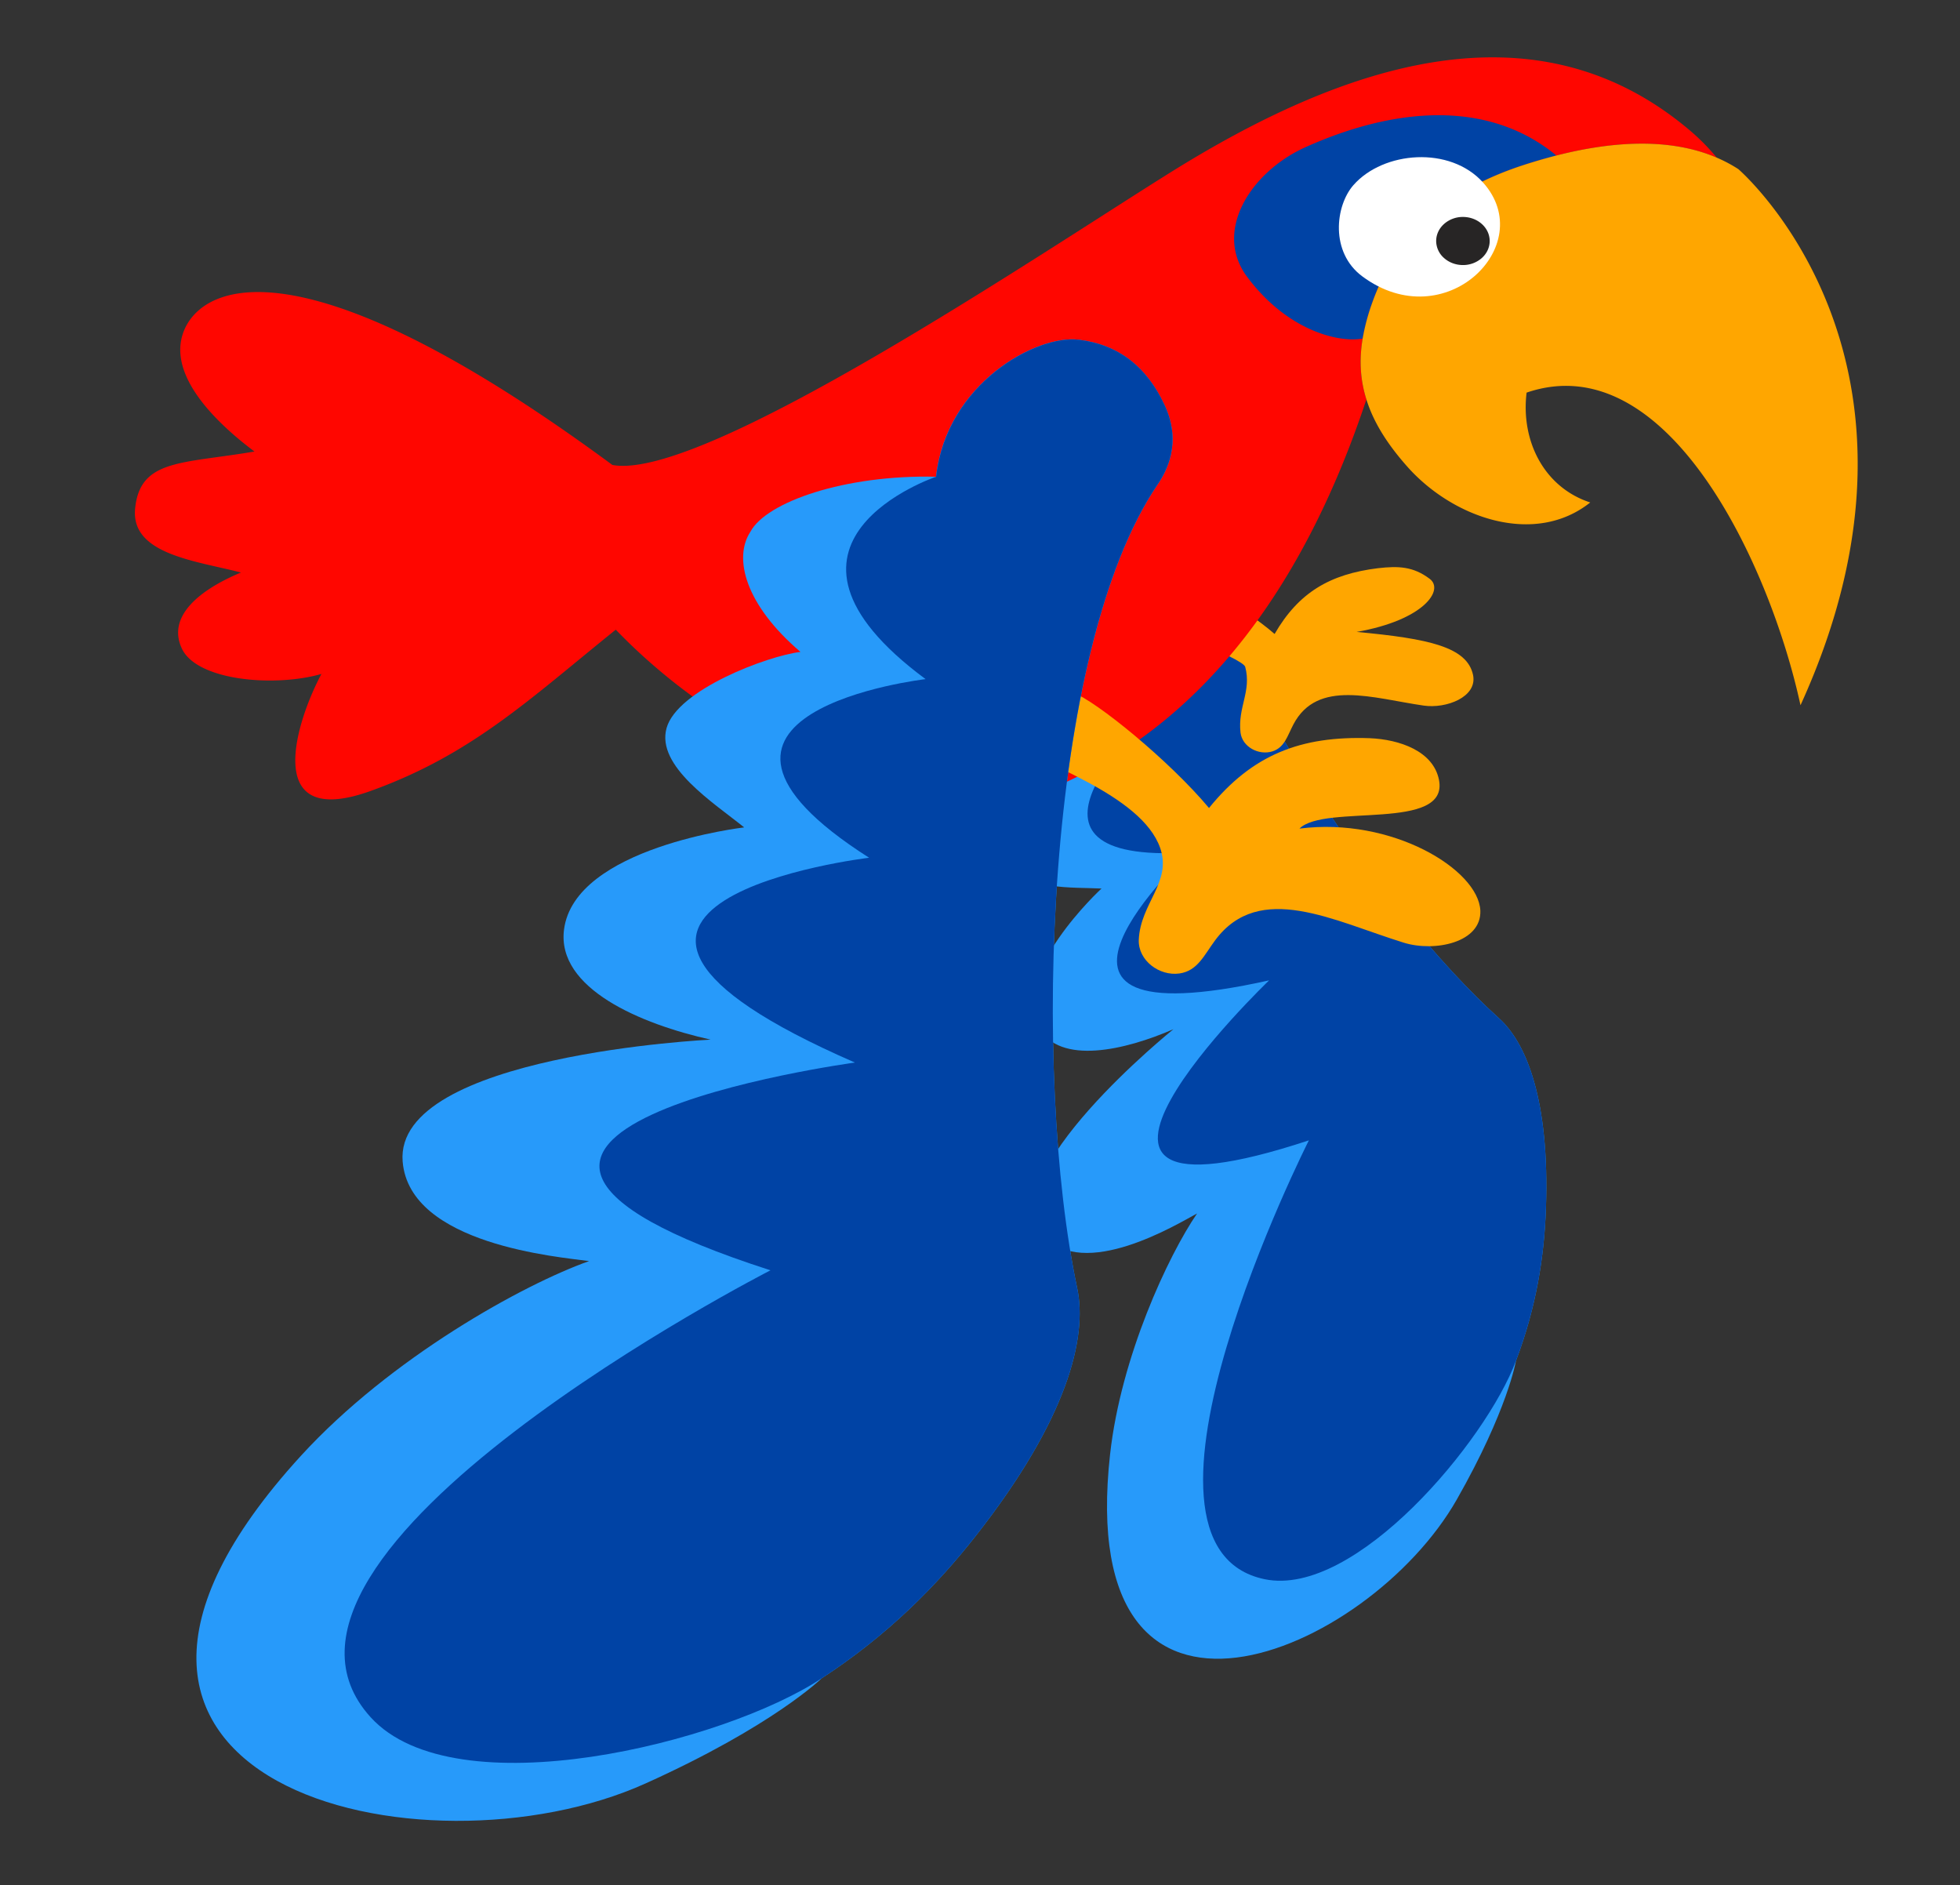 <svg xmlns="http://www.w3.org/2000/svg" width="149.456" height="143.719" viewBox="-9.867 -3.964 149.456 143.719"><rect x="-9.867" y="-3.964" width="149.456" height="143.719" fill="#333333" stroke="none"/><defs><style/></defs><g id="ID0.4731595115736127" transform="translate(-29.65 -65.45) scale(.902)"><g id="Back_Wing"><path id="Outer_1_" fill="#279AFA" d="M123.271 110.894c.396 12.5 15.305 34.272 25.38 43.338 2.336 2.103 4.285 6.949 3.972 16.063-.144 4.061-.802 8.322-2.535 12.896 0 0-.689 4.151-5.004 11.729-7.49 13.15-32.371 23.73-29.308-3.83.916-8.252 4.92-16.797 7.354-20.354-1.617.864-9.622 5.766-13.014 1.821-4.341-5.048 11.015-17.396 11.015-17.396-4.07 1.771-9.608 3.076-11.393-.156-2.5-4.539 5.312-11.735 5.312-11.735-2.411-.122-6.667.161-7.533-2.147-.866-2.311 2.429-7.326 3.941-8.729-4.5-.347-6.821-2.252-6.915-4.207-.291-2.071 2.652-6.327 7.312-9.558-2.895-5.062-.165-10.823 2.16-12.11 2.229-1.234 4.438-1.092 6.657.125 1.051.563 2.52 1.742 2.599 4.25z"/><path id="Inner_2_" fill="#0043A5" d="M123.271 110.894c.396 12.5 15.305 34.272 25.38 43.338 2.336 2.103 4.285 6.949 3.972 16.063-.144 4.061-.802 8.322-2.535 12.896-2.529 6.797-13.592 20.033-21.236 18.461-13.607-2.801 3.729-37.096 3.729-37.096-26.615 8.772-3.36-13.524-3.36-13.524-24.232 5.395-6.782-10.81-6.782-10.81-16.812 1.043-3.695-11.043-3.695-11.043-14.289-.108-6.882-10.556-6.882-10.556-2.896-5.062-.166-10.824 2.159-12.11 2.229-1.233 4.438-1.092 6.657.127 1.045.567 2.514 1.746 2.593 4.254z"/></g><path id="Back_Foot" fill="#FFA600" d="M129.685 121.754c2.035-3.521 4.691-5.062 8.737-5.56 1.737-.198 2.979-.149 4.368.894 1.266.943-.491 3.498-6.174 4.492 6.106.567 9.351 1.267 9.847 3.649.373 1.86-2.283 2.854-4.169 2.579-4.293-.618-8.985-2.281-11.021 1.591-.521.991-.746 1.96-1.787 2.282-1.144.35-2.532-.373-2.683-1.588-.248-2.16.949-3.489.396-5.561-.197-.744-8.339-3.873-11.664-5.213 1.638-.396 3.797-1.812 5.409-2.283 1.097-.321 6.011 2.338 8.741 4.718z"/><g id="Body"><path id="Body_1_" fill="#FF0600" d="M137.13 96.778c.157-.935.418-1.913.784-2.952 2.132-6.038 6.535-9.625 12.645-11.649a45.599 45.599 0 0 1 2.951-.863c4.486-1.146 9.451-1.582 13.56.184a18.466 18.466 0 0 0-2.444-2.445c-13.088-10.924-29.194-5.396-43.756 3.694-11.152 6.961-39.498 26.141-47.168 24.721-25.164-18.561-34.097-15.629-36.083-11.65-1.849 3.765 2.415 7.956 5.824 10.514-6.129 1.047-9.681.62-10.088 4.83-.374 3.857 5.114 4.404 8.95 5.396-3.41 1.421-6.307 3.668-4.991 6.444 1.279 2.701 7.814 3.271 11.792 2.131-2.131 3.979-5.112 13.214 4.141 9.896 8.592-3.083 13.496-7.812 20.741-13.639 11.224 11.647 27.845 16.905 35.942 13.778 14.174-5.469 22.61-18.465 27.514-33.243-.508-1.618-.625-3.292-.314-5.147z"/><path id="Eye_Spot" fill="#0043A5" d="M150.558 82.176a44.975 44.975 0 0 1 2.951-.863c-5.875-4.839-13.856-4.01-21.212-.706-4.64 2.088-7.823 7.101-4.931 10.966 3.484 4.658 7.888 5.578 9.764 5.206.156-.935.418-1.913.785-2.952 2.131-6.04 6.535-9.627 12.643-11.651z"/><path id="Beak" fill="#FFA600" d="M168.886 82.46a12.172 12.172 0 0 0-1.816-.965c-4.106-1.766-9.071-1.33-13.56-.185-1.012.26-2.003.551-2.951.864-6.107 2.024-10.513 5.611-12.645 11.649a17.87 17.87 0 0 0-.784 2.952c-.312 1.854-.193 3.528.312 5.146.597 1.913 1.736 3.743 3.456 5.683 3.872 4.368 10.778 6.766 15.469 3.034-3.906-1.277-5.878-5.2-5.38-9.285 11.914-4.068 20.58 14.543 23.155 26.424 13.38-29.331-5.256-45.317-5.256-45.317z"/></g><path id="Front_Foot" fill="#FFA600" d="M124.139 136.463c3.666-4.523 7.766-6.104 13.594-5.9 2.5.105 5.365 1.079 5.847 3.521.866 4.404-9.66 1.988-11.791 4.119 7.812-.994 15.121 3.45 15.289 6.93.106 2.713-3.866 3.521-6.474 2.715-5.93-1.838-12.188-5.237-15.931-.223-.959 1.287-1.492 2.604-3.037 2.826-1.69.235-3.495-1.093-3.434-2.845.134-3.106 2.825-4.879 1.807-7.771-1.578-4.477-9.959-7.176-15.321-9.979 2.404-.193 6.071-1.459 7.922-3.164 1.986.713 8.204 5.794 11.529 9.771z"/><g id="Eye"><path id="White" fill="#FFF" d="M147.319 83.608c4.714 5.284-3.229 13.113-10.226 7.915-2.729-2.03-2.284-5.958-.742-7.713 2.52-2.867 8.169-3.339 10.968-.202z"/><path id="Pupil" fill="#272525" d="M145.605 86.504c.624 0 1.19.228 1.599.596.41.368.663.876.663 1.437s-.253 1.069-.663 1.437a2.388 2.388 0 0 1-1.599.596c-.624 0-1.19-.228-1.599-.596a1.927 1.927 0 0 1-.663-1.437c0-.561.253-1.069.663-1.437a2.388 2.388 0 0 1 1.599-.596z"/></g><g id="Front_Wing"><path id="Outer" fill="#279AFA" d="M119.803 109.106c-9.573 14.059-10.623 49.921-6.807 67.948.885 4.182-.854 11.071-8.5 20.838-3.402 4.349-7.541 8.505-13.109 12.14 0 0-4.083 4.016-14.891 8.887-18.762 8.455-54.576.16-29.144-27.678 7.616-8.334 18.856-14.521 24.381-16.48-2.47-.344-15.189-1.368-15.762-8.418-.729-9.02 26.034-10.301 26.034-10.301-5.891-1.312-13.021-4.312-12.393-9.293.886-6.988 15.23-8.646 15.23-8.646-2.551-2.065-7.457-5.159-6.56-8.394.896-3.234 8.534-6.106 11.321-6.439-4.671-3.982-5.694-7.938-4.23-10.16 1.341-2.514 7.984-4.829 15.688-4.648.873-7.88 8.485-12.027 12.073-11.58 3.438.425 5.748 2.351 7.218 5.469.703 1.465 1.37 3.934-.549 6.755z"/><path id="Inner_1_" fill="#0043A5" d="M119.803 109.106c-9.573 14.059-10.623 49.921-6.807 67.948.885 4.182-.854 11.071-8.5 20.838-3.402 4.349-7.541 8.505-13.109 12.14-8.221 5.444-30.978 11.137-38.12 3.287-12.716-13.975 33.801-37.779 33.801-37.779-36.276-11.67 7.138-17.56 7.138-17.56-30.956-13.478 1.198-17.312 1.198-17.312-19.312-12.312 4.775-15.098 4.775-15.098-15.614-11.561.889-17.107.889-17.107.875-7.881 8.485-12.026 12.073-11.581 3.438.425 5.748 2.351 7.218 5.47.696 1.464 1.363 3.933-.556 6.754z"/></g></g></svg>